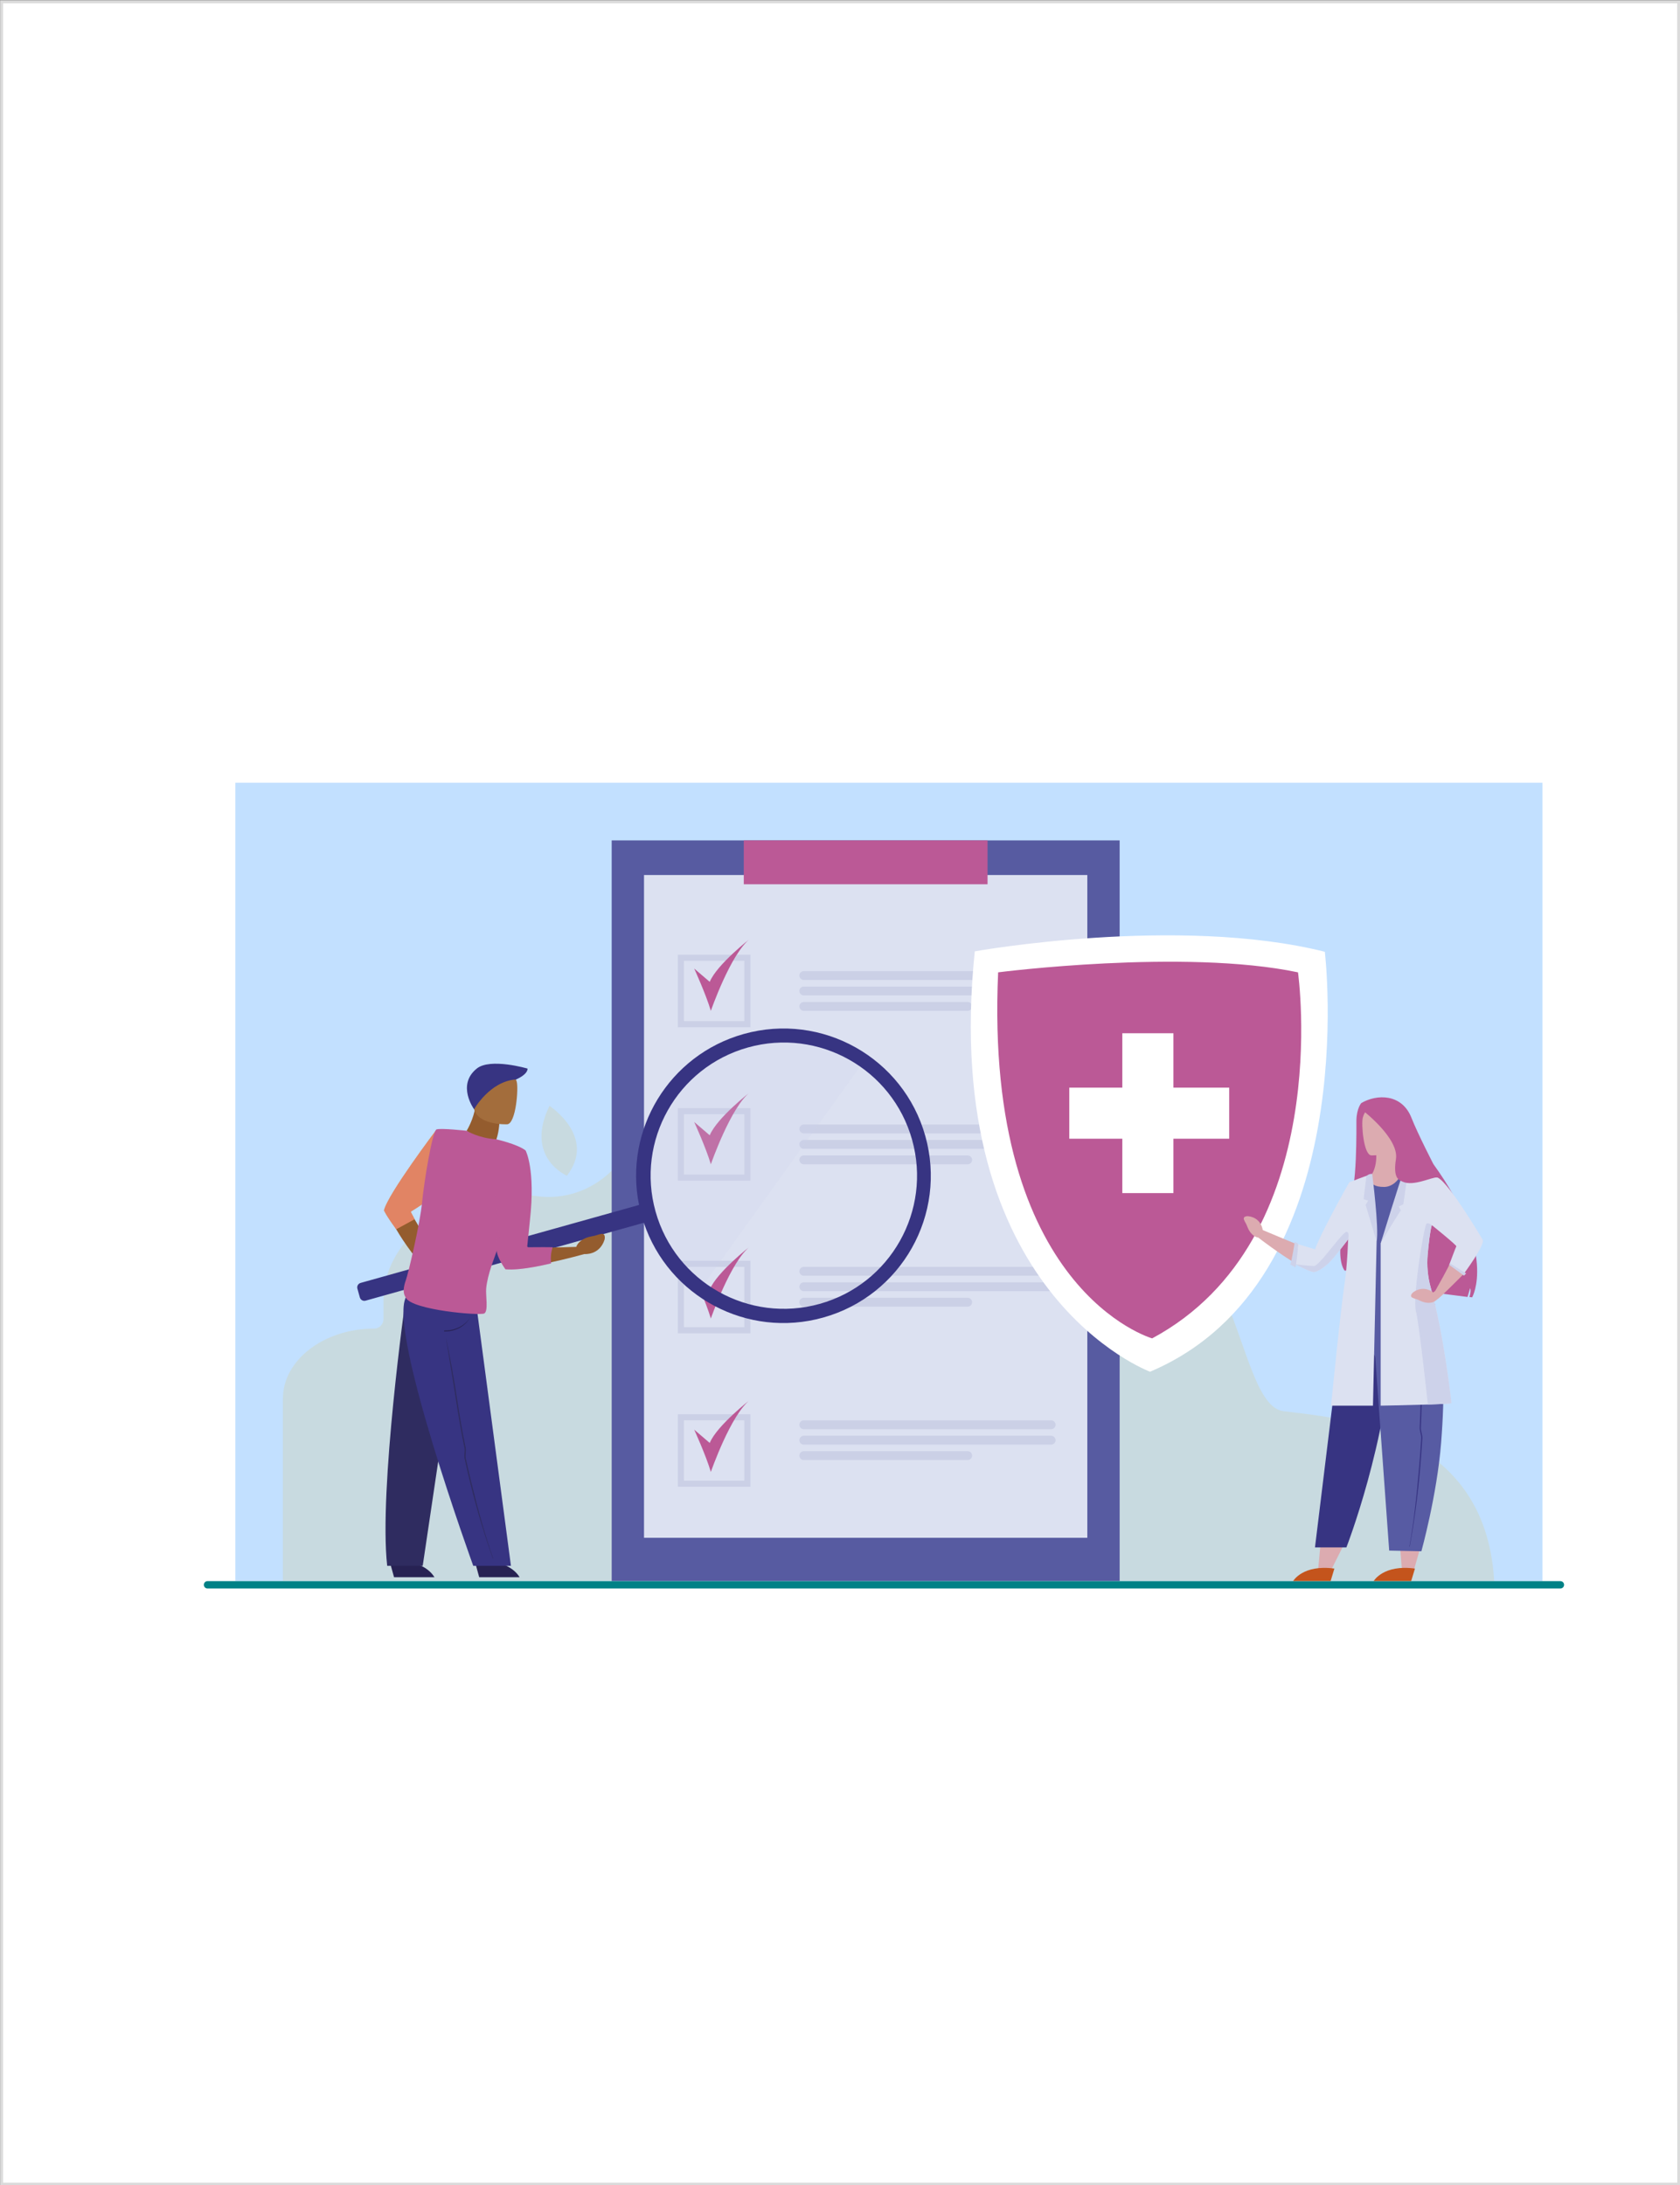 <?xml version="1.0" encoding="UTF-8" standalone="no"?>
<!-- Created with Inkscape (http://www.inkscape.org/) -->

<svg
   xmlns:dc="http://purl.org/dc/elements/1.1/"
   xmlns:cc="http://creativecommons.org/ns#"
   xmlns:rdf="http://www.w3.org/1999/02/22-rdf-syntax-ns#"
   xmlns:svg="http://www.w3.org/2000/svg"
   xmlns="http://www.w3.org/2000/svg"
   xmlns:sodipodi="http://sodipodi.sourceforge.net/DTD/sodipodi-0.dtd"
   xmlns:inkscape="http://www.inkscape.org/namespaces/inkscape"
   width="52.917mm"
   height="68.818mm"
   viewBox="0 0 52.917 68.818"
   version="1.1"
   id="svg1234"
   inkscape:version="0.92.5 (2060ec1f9f, 2020-04-08)"
   sodipodi:docname="descarga-Conozca-2.a-hoja-informativa.svg">
  <rect x="0" y="0" width="52.917" height="68.818" fill="#808080" stroke="none"/>
  <defs
     id="defs1228">
    <clipPath
       clipPathUnits="userSpaceOnUse"
       id="clipPath1442">
      <path
         d="M 0,5247 H 1400 V 0 H 0 Z"
         id="path1440"
         inkscape:connector-curvature="0" />
    </clipPath>
    <clipPath
       clipPathUnits="userSpaceOnUse"
       id="clipPath1450">
      <path
         d="m 222.375,1168.1 h 157.607 v -96.31 H 222.375 Z"
         id="path1448"
         inkscape:connector-curvature="0" />
    </clipPath>
    <clipPath
       clipPathUnits="userSpaceOnUse"
       id="clipPath1464">
      <path
         d="m 228.108,1151.32 h 146.051 v -79.51 H 228.108 Z"
         id="path1462"
         inkscape:connector-curvature="0" />
    </clipPath>
    <clipPath
       clipPathUnits="userSpaceOnUse"
       id="clipPath1480">
      <path
         d="m 259.288,1129.11 h 4.271 v -8.42 h -4.271 z"
         id="path1478"
         inkscape:connector-curvature="0" />
    </clipPath>
    <clipPath
       clipPathUnits="userSpaceOnUse"
       id="clipPath1590">
      <path
         d="m 271.368,1137.49 h 26.585 v -30.37 h -26.585 z"
         id="path1588"
         inkscape:connector-curvature="0" />
    </clipPath>
    <clipPath
       clipPathUnits="userSpaceOnUse"
       id="clipPath1642">
      <path
         d="m 240.297,1126.28 h 6.351 v -12.05 h -6.351 z"
         id="path1640"
         inkscape:connector-curvature="0" />
    </clipPath>
    <clipPath
       clipPathUnits="userSpaceOnUse"
       id="clipPath1662">
      <path
         d="m 253.677,1119.3 h 6.776 v -9.93 h -6.776 z"
         id="path1660"
         inkscape:connector-curvature="0" />
    </clipPath>
  </defs>
  <sodipodi:namedview
     id="base"
     pagecolor="#ffffff"
     bordercolor="#666666"
     borderopacity="1.0"
     inkscape:pageopacity="0.0"
     inkscape:pageshadow="2"
     inkscape:zoom="0.62741916"
     inkscape:cx="-138.8244"
     inkscape:cy="128.82503"
     inkscape:document-units="mm"
     inkscape:current-layer="layer1"
     showgrid="false"
     fit-margin-top="0"
     fit-margin-left="0"
     fit-margin-right="0"
     fit-margin-bottom="0"
     inkscape:window-width="1440"
     inkscape:window-height="825"
     inkscape:window-x="0"
     inkscape:window-y="0"
     inkscape:window-maximized="1" />
  <g
     inkscape:label="Capa 1"
     inkscape:groupmode="layer"
     id="layer1"
     transform="translate(-79.53,-47.753)">
    <g
       transform="matrix(2.809,0,0,2.807,-264.092,-221.584)"
       id="g2288"
       style="stroke-width:0.356">
      <path
         inkscape:connector-curvature="0"
         id="path1212-3"
         style="fill:#ffffff;fill-opacity:1;fill-rule:nonzero;stroke:#dbdbdb;stroke-width:0.033;stroke-miterlimit:4;stroke-dasharray:none;stroke-opacity:1"
         d="M 141.153,120.457 H 122.347 V 95.972 h 18.805 z" />
      <g
         id="g1436"
         transform="matrix(0.093,0,0,-0.093,104.287,213.367)"
         style="stroke-width:0.356">
        <g
           clip-path="url(#clipPath1442)"
           id="g1438"
           style="stroke-width:0.356">
          <g
             id="g1444"
             style="stroke-width:0.356">
            <g
               id="g1446"
               style="stroke-width:0.356" />
            <g
               id="g1456"
               style="stroke-width:0.356">
              <g
                 style="opacity:0.6;stroke-width:0.356"
                 id="g1454"
                 clip-path="url(#clipPath1450)">
                <path
                   inkscape:connector-curvature="0"
                   id="path1452"
                   style="fill:#99ccff;fill-opacity:1;fill-rule:nonzero;stroke:none;stroke-width:0.356"
                   d="M 379.982,1071.786 H 222.375 v 96.313 h 157.607 z" />
              </g>
            </g>
          </g>
          <g
             id="g1458"
             style="stroke-width:0.356">
            <g
               id="g1460"
               style="stroke-width:0.356" />
            <g
               id="g1472"
               style="stroke-width:0.356">
              <g
                 style="opacity:0.2;stroke-width:0.356"
                 id="g1470"
                 clip-path="url(#clipPath1464)">
                <g
                   id="g1468"
                   transform="translate(374.159,1071.81)"
                   style="stroke-width:0.356">
                  <path
                     inkscape:connector-curvature="0"
                     id="path1466"
                     style="fill:#e1c563;fill-opacity:1;fill-rule:nonzero;stroke:none;stroke-width:0.356"
                     d="m 0,0 c -1.1,18.708 -19.309,19.673 -25.412,20.473 -6.105,0.798 -5.021,26.653 -22.716,26.121 -3.999,0 -7.663,-1.208 -10.457,-3.193 -2.04,-1.449 -4.795,0.063 -4.795,2.646 v 12.016 c 0,11.798 -8.882,21.452 -19.737,21.452 -10.856,0 -19.737,-9.654 -19.737,-21.452 0,-7.062 -5.912,-12.562 -12.594,-11.648 -0.86,0.117 -1.744,0.179 -2.645,0.179 -8.706,0 -15.83,-5.728 -15.83,-12.729 v -2.267 c 0,-0.643 -0.496,-1.162 -1.107,-1.162 h -0.012 c -6.055,0 -11.009,-3.801 -11.009,-8.448 V 0.01 L -32.298,0 Z" />
                </g>
              </g>
            </g>
          </g>
          <g
             id="g1474"
             style="stroke-width:0.356">
            <g
               id="g1476"
               style="stroke-width:0.356" />
            <g
               id="g1488"
               style="stroke-width:0.356">
              <g
                 style="opacity:0.2;stroke-width:0.356"
                 id="g1486"
                 clip-path="url(#clipPath1480)">
                <g
                   id="g1484"
                   transform="translate(262.356,1120.686)"
                   style="stroke-width:0.356">
                  <path
                     inkscape:connector-curvature="0"
                     id="path1482"
                     style="fill:#dfc364;fill-opacity:1;fill-rule:nonzero;stroke:none;stroke-width:0.356"
                     d="M 0,0 C 0,0 -5.15,2.192 -2.104,8.428 -2.104,8.428 3.627,4.702 0,0" />
                </g>
              </g>
            </g>
          </g>
          <path
             inkscape:connector-curvature="0"
             id="path1490"
             style="fill:#575ba1;fill-opacity:1;fill-rule:nonzero;stroke:none;stroke-width:0.356"
             d="m 328.999,1071.786 h -61.246 v 89.356 h 61.246 z" />
          <path
             inkscape:connector-curvature="0"
             id="path1492"
             style="fill:#dce1f1;fill-opacity:1;fill-rule:nonzero;stroke:none;stroke-width:0.356"
             d="m 325.102,1077.007 h -53.451 v 79.959 h 53.451 z" />
          <path
             inkscape:connector-curvature="0"
             id="path1494"
             style="fill:#bb5996;fill-opacity:1;fill-rule:nonzero;stroke:none;stroke-width:0.356"
             d="m 313.072,1155.85 h -29.393 v 5.293 h 29.393 z" />
          <path
             inkscape:connector-curvature="0"
             id="path1496"
             style="fill:#cbd0e6;fill-opacity:1;fill-rule:nonzero;stroke:none;stroke-width:0.356"
             d="m 276.465,1120.825 h 7.279 v 7.279 h -7.279 z m 8.014,-0.734 h -8.751 v 8.75 h 8.751 z" />
          <g
             transform="translate(320.74,1125.792)"
             id="g1498"
             style="stroke-width:0.356">
            <path
               inkscape:connector-curvature="0"
               id="path1500"
               style="fill:#cbd0e6;fill-opacity:1;fill-rule:nonzero;stroke:none;stroke-width:0.356"
               d="m 0,0 h -29.824 c -0.294,0 -0.535,0.241 -0.535,0.536 0,0.295 0.241,0.536 0.535,0.536 H 0 C 0.294,1.072 0.535,0.831 0.535,0.536 0.535,0.241 0.294,0 0,0" />
          </g>
          <g
             transform="translate(320.74,1123.93)"
             id="g1502"
             style="stroke-width:0.356">
            <path
               inkscape:connector-curvature="0"
               id="path1504"
               style="fill:#cbd0e6;fill-opacity:1;fill-rule:nonzero;stroke:none;stroke-width:0.356"
               d="m 0,0 h -29.824 c -0.294,0 -0.535,0.241 -0.535,0.536 0,0.294 0.241,0.535 0.535,0.535 L 0,1.071 C 0.294,1.071 0.535,0.83 0.535,0.536 0.535,0.241 0.294,0 0,0" />
          </g>
          <g
             transform="translate(310.674,1122.066)"
             id="g1506"
             style="stroke-width:0.356">
            <path
               inkscape:connector-curvature="0"
               id="path1508"
               style="fill:#cbd0e6;fill-opacity:1;fill-rule:nonzero;stroke:none;stroke-width:0.356"
               d="m 0,0 h -19.758 c -0.294,0 -0.535,0.241 -0.535,0.536 0,0.295 0.241,0.535 0.535,0.535 L 0,1.071 c 0.294,0 0.535,-0.24 0.535,-0.535 C 0.535,0.241 0.294,0 0,0" />
          </g>
          <g
             transform="translate(277.701,1127.169)"
             id="g1510"
             style="stroke-width:0.356">
            <path
               inkscape:connector-curvature="0"
               id="path1512"
               style="fill:#bb5996;fill-opacity:1;fill-rule:nonzero;stroke:none;stroke-width:0.356"
               d="m 0,0 c 0,0 1.427,-3.126 2.007,-5.103 0,0 2.409,6.953 4.771,8.736 0,0 -4.036,-3.132 -4.905,-5.238 z" />
          </g>
          <path
             inkscape:connector-curvature="0"
             id="path1514"
             style="fill:#cbd0e6;fill-opacity:1;fill-rule:nonzero;stroke:none;stroke-width:0.356"
             d="m 276.465,1139.336 h 7.279 v 7.279 h -7.279 z m 8.014,-0.735 h -8.751 v 8.75 h 8.751 z" />
          <g
             transform="translate(320.74,1144.303)"
             id="g1516"
             style="stroke-width:0.356">
            <path
               inkscape:connector-curvature="0"
               id="path1518"
               style="fill:#cbd0e6;fill-opacity:1;fill-rule:nonzero;stroke:none;stroke-width:0.356"
               d="m 0,0 h -29.824 c -0.294,0 -0.535,0.241 -0.535,0.535 0,0.295 0.241,0.536 0.535,0.536 L 0,1.071 C 0.294,1.071 0.535,0.83 0.535,0.535 0.535,0.241 0.294,0 0,0" />
          </g>
          <g
             transform="translate(320.74,1142.439)"
             id="g1520"
             style="stroke-width:0.356">
            <path
               inkscape:connector-curvature="0"
               id="path1522"
               style="fill:#cbd0e6;fill-opacity:1;fill-rule:nonzero;stroke:none;stroke-width:0.356"
               d="m 0,0 h -29.824 c -0.294,0 -0.535,0.241 -0.535,0.536 0,0.295 0.241,0.536 0.535,0.536 H 0 C 0.294,1.072 0.535,0.831 0.535,0.536 0.535,0.241 0.294,0 0,0" />
          </g>
          <g
             transform="translate(310.674,1140.577)"
             id="g1524"
             style="stroke-width:0.356">
            <path
               inkscape:connector-curvature="0"
               id="path1526"
               style="fill:#cbd0e6;fill-opacity:1;fill-rule:nonzero;stroke:none;stroke-width:0.356"
               d="m 0,0 h -19.758 c -0.294,0 -0.535,0.24 -0.535,0.535 0,0.295 0.241,0.536 0.535,0.536 L 0,1.071 C 0.294,1.071 0.535,0.83 0.535,0.535 0.535,0.24 0.294,0 0,0" />
          </g>
          <g
             transform="translate(277.701,1145.679)"
             id="g1528"
             style="stroke-width:0.356">
            <path
               inkscape:connector-curvature="0"
               id="path1530"
               style="fill:#bb5996;fill-opacity:1;fill-rule:nonzero;stroke:none;stroke-width:0.356"
               d="m 0,0 c 0,0 1.427,-3.125 2.007,-5.102 0,0 2.409,6.953 4.771,8.736 0,0 -4.036,-3.132 -4.905,-5.238 z" />
          </g>
          <g
             transform="translate(320.74,1108.619)"
             id="g1532"
             style="stroke-width:0.356">
            <path
               inkscape:connector-curvature="0"
               id="path1534"
               style="fill:#cbd0e6;fill-opacity:1;fill-rule:nonzero;stroke:none;stroke-width:0.356"
               d="m 0,0 h -29.824 c -0.294,0 -0.535,0.241 -0.535,0.536 0,0.294 0.241,0.535 0.535,0.535 L 0,1.071 C 0.294,1.071 0.535,0.83 0.535,0.536 0.535,0.241 0.294,0 0,0" />
          </g>
          <g
             transform="translate(320.74,1106.757)"
             id="g1536"
             style="stroke-width:0.356">
            <path
               inkscape:connector-curvature="0"
               id="path1538"
               style="fill:#cbd0e6;fill-opacity:1;fill-rule:nonzero;stroke:none;stroke-width:0.356"
               d="m 0,0 h -29.824 c -0.294,0 -0.535,0.24 -0.535,0.535 0,0.295 0.241,0.536 0.535,0.536 L 0,1.071 C 0.294,1.071 0.535,0.83 0.535,0.535 0.535,0.24 0.294,0 0,0" />
          </g>
          <g
             transform="translate(310.674,1104.894)"
             id="g1540"
             style="stroke-width:0.356">
            <path
               inkscape:connector-curvature="0"
               id="path1542"
               style="fill:#cbd0e6;fill-opacity:1;fill-rule:nonzero;stroke:none;stroke-width:0.356"
               d="m 0,0 h -19.758 c -0.294,0 -0.535,0.241 -0.535,0.535 0,0.295 0.241,0.536 0.535,0.536 L 0,1.071 C 0.294,1.071 0.535,0.83 0.535,0.535 0.535,0.241 0.294,0 0,0" />
          </g>
          <path
             inkscape:connector-curvature="0"
             id="path1544"
             style="fill:#cbd0e6;fill-opacity:1;fill-rule:nonzero;stroke:none;stroke-width:0.356"
             d="m 276.465,1102.411 h 7.279 v 7.279 h -7.279 z m 8.014,-0.735 h -8.751 v 8.751 h 8.751 z" />
          <g
             transform="translate(277.701,1108.562)"
             id="g1546"
             style="stroke-width:0.356">
            <path
               inkscape:connector-curvature="0"
               id="path1548"
               style="fill:#bb5996;fill-opacity:1;fill-rule:nonzero;stroke:none;stroke-width:0.356"
               d="m 0,0 c 0,0 1.427,-3.126 2.007,-5.103 0,0 2.409,6.953 4.771,8.737 0,0 -4.036,-3.133 -4.905,-5.239 z" />
          </g>
          <path
             inkscape:connector-curvature="0"
             id="path1550"
             style="fill:#cbd0e6;fill-opacity:1;fill-rule:nonzero;stroke:none;stroke-width:0.356"
             d="m 276.465,1083.901 h 7.279 v 7.279 h -7.279 z m 8.014,-0.735 h -8.751 v 8.75 h 8.751 z" />
          <g
             transform="translate(320.74,1090.109)"
             id="g1552"
             style="stroke-width:0.356">
            <path
               inkscape:connector-curvature="0"
               id="path1554"
               style="fill:#cbd0e6;fill-opacity:1;fill-rule:nonzero;stroke:none;stroke-width:0.356"
               d="m 0,0 h -29.824 c -0.294,0 -0.535,0.241 -0.535,0.535 0,0.295 0.241,0.536 0.535,0.536 L 0,1.071 C 0.294,1.071 0.535,0.83 0.535,0.535 0.535,0.241 0.294,0 0,0" />
          </g>
          <g
             transform="translate(320.74,1088.246)"
             id="g1556"
             style="stroke-width:0.356">
            <path
               inkscape:connector-curvature="0"
               id="path1558"
               style="fill:#cbd0e6;fill-opacity:1;fill-rule:nonzero;stroke:none;stroke-width:0.356"
               d="m 0,0 h -29.824 c -0.294,0 -0.535,0.241 -0.535,0.536 0,0.295 0.241,0.535 0.535,0.535 L 0,1.071 c 0.294,0 0.535,-0.24 0.535,-0.535 C 0.535,0.241 0.294,0 0,0" />
          </g>
          <g
             transform="translate(310.674,1086.384)"
             id="g1560"
             style="stroke-width:0.356">
            <path
               inkscape:connector-curvature="0"
               id="path1562"
               style="fill:#cbd0e6;fill-opacity:1;fill-rule:nonzero;stroke:none;stroke-width:0.356"
               d="m 0,0 h -19.758 c -0.294,0 -0.535,0.241 -0.535,0.535 0,0.295 0.241,0.535 0.535,0.535 H 0 C 0.294,1.07 0.535,0.83 0.535,0.535 0.535,0.241 0.294,0 0,0" />
          </g>
          <g
             transform="translate(277.701,1090.052)"
             id="g1564"
             style="stroke-width:0.356">
            <path
               inkscape:connector-curvature="0"
               id="path1566"
               style="fill:#bb5996;fill-opacity:1;fill-rule:nonzero;stroke:none;stroke-width:0.356"
               d="m 0,0 c 0,0 1.427,-3.125 2.007,-5.102 0,0 2.409,6.953 4.771,8.736 0,0 -4.036,-3.132 -4.905,-5.238 z" />
          </g>
          <g
             transform="translate(251.288,1074.034)"
             id="g1568"
             style="stroke-width:0.356">
            <path
               inkscape:connector-curvature="0"
               id="path1570"
               style="fill:#272253;fill-opacity:1;fill-rule:nonzero;stroke:none;stroke-width:0.356"
               d="M 0,0 0.491,-1.783 H 5.36 C 5.36,-1.783 4.114,0.621 0,0" />
          </g>
          <g
             transform="translate(241.019,1074.034)"
             id="g1572"
             style="stroke-width:0.356">
            <path
               inkscape:connector-curvature="0"
               id="path1574"
               style="fill:#272253;fill-opacity:1;fill-rule:nonzero;stroke:none;stroke-width:0.356"
               d="M 0,0 0.491,-1.783 H 5.36 C 5.36,-1.783 4.115,0.621 0,0" />
          </g>
          <g
             transform="translate(242.922,1105.98)"
             id="g1576"
             style="stroke-width:0.356">
            <path
               inkscape:connector-curvature="0"
               id="path1578"
               style="fill:#2f2c60;fill-opacity:1;fill-rule:nonzero;stroke:none;stroke-width:0.356"
               d="M 0,0 C 0,0 -3.266,-23.196 -2.238,-32.353 H 2.046 L 6.529,-2.129 Z" />
          </g>
          <g
             transform="translate(251.573,1104.027)"
             id="g1580"
             style="stroke-width:0.356">
            <path
               inkscape:connector-curvature="0"
               id="path1582"
               style="fill:#373482;fill-opacity:1;fill-rule:nonzero;stroke:none;stroke-width:0.356"
               d="m 0,0 4.032,-30.399 h -4.545 c 0,0 -10.218,28.162 -8.138,32.352 z" />
          </g>
          <g
             id="g1584"
             style="stroke-width:0.356">
            <g
               id="g1586"
               style="stroke-width:0.356" />
            <g
               id="g1598"
               style="stroke-width:0.356">
              <g
                 style="opacity:0.2;stroke-width:0.356"
                 id="g1596"
                 clip-path="url(#clipPath1590)">
                <g
                   id="g1594"
                   transform="translate(283.545,1136.867)"
                   style="stroke-width:0.356">
                  <path
                     inkscape:connector-curvature="0"
                     id="path1592"
                     style="fill:#cdd2ea;fill-opacity:1;fill-rule:nonzero;stroke:none;stroke-width:0.356"
                     d="m 0,0 c -8.864,-2.483 -14.037,-11.683 -11.555,-20.547 1.09,-3.887 3.471,-7.065 6.548,-9.198 L 14.408,-2.649 C 10.415,0.3 5.15,1.442 0,0" />
                </g>
              </g>
            </g>
          </g>
          <g
             transform="translate(292.841,1105.229)"
             id="g1600"
             style="stroke-width:0.356">
            <path
               inkscape:connector-curvature="0"
               id="path1602"
               style="fill:#373482;fill-opacity:1;fill-rule:nonzero;stroke:none;stroke-width:0.356"
               d="m 0,0 c -8.541,-2.393 -17.404,2.592 -19.796,11.132 -2.392,8.541 2.591,17.404 11.131,19.797 C -0.124,33.321 8.739,28.337 11.132,19.797 13.524,11.256 8.54,2.393 0,0 M 12.728,20.243 C 10.081,29.69 0.276,35.203 -9.17,32.557 -18.193,30.029 -23.628,20.972 -21.79,11.932 L -55.363,2.526 c -0.296,-0.083 -0.47,-0.392 -0.388,-0.688 l 0.299,-1.067 c 0.084,-0.295 0.392,-0.469 0.689,-0.386 l 33.549,9.398 C -18.223,0.875 -8.737,-4.218 0.413,-1.653 9.86,0.992 15.374,10.797 12.728,20.243" />
          </g>
          <g
             transform="translate(247.63,1101.896)"
             id="g1604"
             style="stroke-width:0.356">
            <path
               inkscape:connector-curvature="0"
               id="path1606"
               style="fill:#272253;fill-opacity:1;fill-rule:nonzero;stroke:none;stroke-width:0.356"
               d="M 0,0 C 2.202,0 3.067,1.674 3.067,1.674 3.058,1.657 2.11,0.079 -0.079,0.118 L -0.081,0 Z" />
          </g>
          <g
             transform="translate(253.435,1074.503)"
             id="g1608"
             style="stroke-width:0.356">
            <path
               inkscape:connector-curvature="0"
               id="path1610"
               style="fill:#2f2c60;fill-opacity:1;fill-rule:nonzero;stroke:none;stroke-width:0.356"
               d="m 0,0 c -0.935,2.58 -1.879,5.656 -2.678,8.886 -0.123,0.493 -0.245,1.002 -0.363,1.51 -0.132,0.561 -0.261,1.129 -0.384,1.69 -0.042,0.192 -0.022,0.422 -0.003,0.643 0.018,0.206 0.037,0.419 0.002,0.585 -0.451,2.132 -0.758,4.095 -1.028,5.827 -0.071,0.455 -0.141,0.899 -0.21,1.335 -0.634,3.935 -1.008,6.165 -1.014,6.186 0.006,-0.021 0.522,-2.225 1.157,-6.167 0.069,-0.435 0.138,-0.881 0.209,-1.335 0.271,-1.73 0.578,-3.691 1.027,-5.82 0.039,-0.186 0.019,-0.408 0,-0.624 -0.018,-0.212 -0.037,-0.431 0.002,-0.604 0.122,-0.559 0.251,-1.128 0.382,-1.687 C -2.783,9.917 -2.66,9.409 -2.538,8.916 -1.74,5.692 -0.892,2.577 0.041,0.002 Z" />
          </g>
          <g
             transform="translate(254.217,1127.215)"
             id="g1612"
             style="stroke-width:0.356">
            <path
               inkscape:connector-curvature="0"
               id="path1614"
               style="fill:#945c2e;fill-opacity:1;fill-rule:nonzero;stroke:none;stroke-width:0.356"
               d="m 0,0 c 0,0 -0.026,-1.491 -0.54,-2.574 0,0 -1.925,0.513 -2.501,0.762 -0.277,0.119 -0.914,0.708 -0.914,0.708 0,0 0.834,1.31 1.082,3.018 C -2.625,3.622 0,0 0,0" />
          </g>
          <g
             transform="translate(255.166,1126.892)"
             id="g1616"
             style="stroke-width:0.356">
            <path
               inkscape:connector-curvature="0"
               id="path1618"
               style="fill:#a36d3c;fill-opacity:1;fill-rule:nonzero;stroke:none;stroke-width:0.356"
               d="M 0,0 C 0,0 -4.003,-0.183 -4.078,2.313 -4.154,4.807 -4.722,6.464 -2.169,6.686 0.385,6.908 0.91,5.972 1.137,5.145 1.365,4.318 1.039,0.112 0,0" />
          </g>
          <g
             transform="translate(248.056,1126.277)"
             id="g1620"
             style="stroke-width:0.356">
            <path
               inkscape:connector-curvature="0"
               id="path1622"
               style="fill:#945c2e;fill-opacity:1;fill-rule:nonzero;stroke:none;stroke-width:0.356"
               d="m 0,0 c 0,0 -5.261,-5.493 -7.372,-9.788 0,0 1.055,-3.365 5.812,-8.443 0,0 0.069,0.429 0.267,1.634 0.038,0.239 -1.77,4.386 -3.386,6.695 0,0 3.746,2.366 4.736,4.305 C 1.046,-3.657 0,0 0,0" />
          </g>
          <g
             transform="translate(251.161,1128.708)"
             id="g1624"
             style="stroke-width:0.356">
            <path
               inkscape:connector-curvature="0"
               id="path1626"
               style="fill:#373482;fill-opacity:1;fill-rule:nonzero;stroke:none;stroke-width:0.356"
               d="m 0,0 c 0,0 1.897,3.385 5.058,3.593 0,0 1.391,0.557 1.391,1.31 0,0 -4.496,1.326 -6.132,0 C -2.137,2.913 0,0 0,0" />
          </g>
          <g
             transform="translate(266.482,1113.665)"
             id="g1628"
             style="stroke-width:0.356">
            <path
               inkscape:connector-curvature="0"
               id="path1630"
               style="fill:#945c2e;fill-opacity:1;fill-rule:nonzero;stroke:none;stroke-width:0.356"
               d="M 0,0 C -0.604,-0.119 -0.363,-0.156 -1.217,-0.307 -2.07,-0.458 -2.817,-0.97 -3,-1.563 L -9.3,-1.74 c 0.495,2.244 0.456,10.686 0.114,11.371 -0.341,0.684 -3.62,1.345 -3.62,1.345 l -0.803,-3.96 c 0,0 1.001,-9.983 1.952,-10.924 0.95,-0.941 9.632,1.479 9.632,1.479 0,0 1.828,-0.176 2.437,1.743 0,0 0.192,0.805 -0.412,0.686" />
          </g>
          <g
             transform="translate(246.648,1126.277)"
             id="g1632"
             style="stroke-width:0.356">
            <path
               inkscape:connector-curvature="0"
               id="path1634"
               style="fill:#d1872b;fill-opacity:1;fill-rule:nonzero;stroke:none;stroke-width:0.356"
               d="m 0,0 c 0,0 -5.895,-7.802 -6.352,-9.77 0,0 0.198,-0.537 1.475,-2.278 l 2.215,1.209 c 0,0 -0.367,0.747 -0.445,0.87 0,0 -0.042,0.042 0.207,0.178 0.25,0.136 1.49,0.978 1.49,0.978 z" />
          </g>
          <g
             id="g1636"
             style="stroke-width:0.356">
            <g
               id="g1638"
               style="stroke-width:0.356" />
            <g
               id="g1650"
               style="stroke-width:0.356">
              <g
                 style="opacity:0.5;stroke-width:0.356"
                 id="g1648"
                 clip-path="url(#clipPath1642)">
                <g
                   id="g1646"
                   transform="translate(246.648,1126.277)"
                   style="stroke-width:0.356">
                  <path
                     inkscape:connector-curvature="0"
                     id="path1644"
                     style="fill:#f2819d;fill-opacity:1;fill-rule:nonzero;stroke:none;stroke-width:0.356"
                     d="m 0,0 c 0,0 -5.895,-7.802 -6.352,-9.77 0,0 0.387,-0.816 1.475,-2.278 l 2.215,1.209 c 0,0 -0.367,0.747 -0.445,0.87 0,0 -0.042,0.042 0.207,0.178 0.25,0.136 1.49,0.978 1.49,0.978 z" />
                </g>
              </g>
            </g>
          </g>
          <g
             transform="translate(242.922,1105.98)"
             id="g1652"
             style="stroke-width:0.356">
            <path
               inkscape:connector-curvature="0"
               id="path1654"
               style="fill:#bb5996;fill-opacity:1;fill-rule:nonzero;stroke:none;stroke-width:0.356"
               d="m 0,0 c 0.748,-1.512 8.955,-2.194 9.469,-1.908 0.513,0.285 0.155,2.194 0.228,2.994 0.163,1.765 1.037,3.797 1.244,4.454 0.026,0.08 0.039,0.124 0.039,0.124 0.015,-0.827 1.041,-2.245 1.041,-2.245 1.956,-0.192 5.51,0.719 5.51,0.719 -0.011,0.078 -0.019,0.156 -0.025,0.232 -0.078,0.942 0.207,1.706 0.207,1.706 -0.303,0.023 -2.369,0.007 -2.928,0.003 -0.076,-10e-4 -0.137,0.063 -0.133,0.139 l 0.319,3.096 c 0.695,6.209 -0.52,8.439 -0.52,8.439 -0.951,0.761 -3.555,1.351 -3.555,1.351 -2.149,0.14 -3.556,1.026 -3.556,1.026 0,0 -3.08,0.343 -3.613,0.167 C 3.194,20.12 2.195,13.894 1.964,11.445 1.732,8.997 0.32,2.958 0,2.065 -0.497,0.686 -0.114,0.23 0,0" />
          </g>
          <g
             id="g1656"
             style="stroke-width:0.356">
            <g
               id="g1658"
               style="stroke-width:0.356" />
            <g
               id="g1670"
               style="stroke-width:0.356">
              <g
                 style="opacity:0.2;stroke-width:0.356"
                 id="g1668"
                 clip-path="url(#clipPath1662)">
                <g
                   id="g1666"
                   transform="translate(253.902,1111.645)"
                   style="stroke-width:0.356">
                  <path
                     inkscape:connector-curvature="0"
                     id="path1664"
                     style="fill:#bb5996;fill-opacity:1;fill-rule:nonzero;stroke:none;stroke-width:0.356"
                     d="m 0,0 c 0.015,-0.827 1.041,-2.245 1.041,-2.245 1.955,-0.193 5.51,0.719 5.51,0.719 -0.012,0.078 -0.02,0.156 -0.026,0.232 -0.654,-0.07 -4.543,-0.477 -4.999,-0.203 0,0 -1.561,1.423 -1.752,9.155 z" />
                </g>
              </g>
            </g>
          </g>
          <g
             transform="translate(382.152,1071.776)"
             id="g1672"
             style="stroke-width:0.356">
            <path
               inkscape:connector-curvature="0"
               id="path1674"
               style="fill:#008186;fill-opacity:1;fill-rule:nonzero;stroke:none;stroke-width:0.356"
               d="m 0,0 h -2.687 -0.131 -155.969 -2.352 -2.004 c -0.238,0 -0.432,-0.199 -0.432,-0.442 0,-0.244 0.194,-0.443 0.432,-0.443 h 2.004 2.352 H -2.818 -2.687 0 c 0.238,0 0.433,0.199 0.433,0.443 C 0.433,-0.199 0.238,0 0,0" />
          </g>
          <g
             transform="translate(311.532,1147.757)"
             id="g1676"
             style="stroke-width:0.356">
            <path
               inkscape:connector-curvature="0"
               id="path1678"
               style="fill:#ffffff;fill-opacity:1;fill-rule:nonzero;stroke:none;stroke-width:0.356"
               d="m 0,0 c 0,0 24.478,4.381 42.206,-0.05 0,0 4.784,-39.696 -21.07,-50.665 0,0 -25.397,9.386 -21.136,50.715" />
          </g>
          <g
             transform="translate(314.348,1145.224)"
             id="g1680"
             style="stroke-width:0.356">
            <path
               inkscape:connector-curvature="0"
               id="path1682"
               style="fill:#bb5996;fill-opacity:1;fill-rule:nonzero;stroke:none;stroke-width:0.356"
               d="m 0,0 c 0,0 22.448,2.881 36.155,0 0,0 4.577,-32.24 -17.584,-44.159 0,0 -20.3,5.753 -18.571,44.159" />
          </g>
          <g
             transform="translate(342.209,1131.313)"
             id="g1684"
             style="stroke-width:0.356">
            <path
               inkscape:connector-curvature="0"
               id="path1686"
               style="fill:#ffffff;fill-opacity:1;fill-rule:nonzero;stroke:none;stroke-width:0.356"
               d="m 0,0 h -6.726 v 6.561 h -6.161 V 0 h -6.394 v -6.161 h 6.394 v -6.561 h 6.161 v 6.561 H 0 Z" />
          </g>
          <g
             transform="translate(356.6,1117.542)"
             id="g1688"
             style="stroke-width:0.356">
            <path
               inkscape:connector-curvature="0"
               id="path1690"
               style="fill:#bb5996;fill-opacity:1;fill-rule:nonzero;stroke:none;stroke-width:0.356"
               d="m 0,0 c 1.072,1.063 0.935,9.334 0.947,9.839 0.035,1.461 0.587,2.071 0.587,2.071 1.851,1.095 4.896,1.167 6.052,-1.784 0.742,-1.894 2.641,-5.575 2.641,-5.575 7.757,-10.764 4.674,-16.075 4.674,-16.075 l -0.331,0.037 c 0.114,0.352 0.203,0.85 0.087,1.061 l -0.315,-1.053 -5.732,0.736 C 8.567,-9.642 8.125,-7.924 8.125,-7.924 L 8.098,-10.839 7.329,-10.88 C 7.633,-4.733 6.327,-1.716 5.941,-0.968 6.272,-4.385 4.618,-9.956 4.618,-9.956 l -0.236,0.053 0.537,2.786 -0.688,-2.752 -0.665,0.15 c 0.106,0.371 0.203,0.733 0.292,1.086 C 3.675,-9.313 3.566,-9.719 3.566,-9.719 2.139,-8.165 -0.478,-8.302 -0.478,-8.302 -1.898,-6.305 0,0 0,0" />
          </g>
          <g
             transform="translate(355.973,1076.064)"
             id="g1692"
             style="stroke-width:0.356">
            <path
               inkscape:connector-curvature="0"
               id="path1694"
               style="fill:#dcabb0;fill-opacity:1;fill-rule:nonzero;stroke:none;stroke-width:0.356"
               d="m 0,0 -1.672,-3.337 -1.361,0.525 0.312,3.406 z" />
          </g>
          <g
             transform="translate(354.891,1073.293)"
             id="g1696"
             style="stroke-width:0.356">
            <path
               inkscape:connector-curvature="0"
               id="path1698"
               style="fill:#c4541c;fill-opacity:1;fill-rule:nonzero;stroke:none;stroke-width:0.356"
               d="m 0,0 -0.455,-1.507 h -4.522 c 0,0 1.157,2.032 4.977,1.507" />
          </g>
          <g
             transform="translate(356.122,1105.102)"
             id="g1700"
             style="stroke-width:0.356">
            <path
               inkscape:connector-curvature="0"
               id="path1702"
               style="fill:#373482;fill-opacity:1;fill-rule:nonzero;stroke:none;stroke-width:0.356"
               d="m 0,0 -3.571,-29.256 h 3.787 c 0,0 4.941,12.652 5.651,25.837 C 6.138,1.619 0,0 0,0" />
          </g>
          <g
             transform="translate(365.244,1075.801)"
             id="g1704"
             style="stroke-width:0.356">
            <path
               inkscape:connector-curvature="0"
               id="path1706"
               style="fill:#dcabb0;fill-opacity:1;fill-rule:nonzero;stroke:none;stroke-width:0.356"
               d="m 0,0 -0.775,-2.721 -1.449,0.175 -0.321,4.159 z" />
          </g>
          <g
             transform="translate(364.604,1073.293)"
             id="g1708"
             style="stroke-width:0.356">
            <path
               inkscape:connector-curvature="0"
               id="path1710"
               style="fill:#c4541c;fill-opacity:1;fill-rule:nonzero;stroke:none;stroke-width:0.356"
               d="m 0,0 -0.456,-1.507 h -4.522 c 0,0 1.157,2.032 4.978,1.507" />
          </g>
          <g
             transform="translate(361.01,1104.705)"
             id="g1712"
             style="stroke-width:0.356">
            <path
               inkscape:connector-curvature="0"
               id="path1714"
               style="fill:#575ba3;fill-opacity:1;fill-rule:nonzero;stroke:none;stroke-width:0.356"
               d="m 0,0 h 2.806 l 3.008,0.421 c 0,0 1.926,-4.206 0.935,-16.671 -0.504,-6.335 -2.378,-13.073 -2.378,-13.073 l -3.883,0.08 -1.675,23.248 c -0.051,0.638 -0.792,0.866 -0.792,0.866 l 0.108,5.2 z" />
          </g>
          <g
             transform="translate(363.972,1075.938)"
             id="g1716"
             style="stroke-width:0.356">
            <path
               inkscape:connector-curvature="0"
               id="path1718"
               style="fill:#373482;fill-opacity:1;fill-rule:nonzero;stroke:none;stroke-width:0.356"
               d="m 0,0 c 0.522,2.812 0.981,6.146 1.278,9.624 0.045,0.531 0.089,1.078 0.128,1.626 0.044,0.604 0.085,1.215 0.121,1.816 0.013,0.207 -0.041,0.446 -0.092,0.676 -0.049,0.215 -0.098,0.437 -0.088,0.615 0.12,2.289 0.126,4.383 0.132,6.232 0,0.484 0.002,0.959 0.005,1.425 0.031,4.203 0.063,6.585 0.065,6.608 C 1.547,28.599 1.374,26.228 1.344,22.019 1.341,21.553 1.339,21.078 1.337,20.594 1.332,18.747 1.326,16.653 1.206,14.369 1.195,14.17 1.247,13.938 1.298,13.713 1.347,13.492 1.397,13.265 1.387,13.079 1.351,12.479 1.31,11.868 1.267,11.265 1.226,10.718 1.183,10.172 1.138,9.641 0.843,6.168 0.481,2.804 -0.04,-0.002 Z" />
          </g>
          <g
             transform="translate(359.89,1123.882)"
             id="g1720"
             style="stroke-width:0.356">
            <path
               inkscape:connector-curvature="0"
               id="path1722"
               style="fill:#dcabb0;fill-opacity:1;fill-rule:nonzero;stroke:none;stroke-width:0.356"
               d="m 0,0 c 0,0 0.444,-2.583 -1.163,-3.803 0,0 0.691,-1.499 1.156,-1.733 0.52,-0.262 1.881,-0.263 2.324,0.114 0.459,0.389 0.868,2.242 0.868,2.242 0,0 -0.352,1.608 -0.28,4.065 z" />
          </g>
          <g
             transform="translate(359.324,1123.144)"
             id="g1724"
             style="stroke-width:0.356">
            <path
               inkscape:connector-curvature="0"
               id="path1726"
               style="fill:#dcabb0;fill-opacity:1;fill-rule:nonzero;stroke:none;stroke-width:0.356"
               d="M 0,0 C 0,0 3.544,-0.162 3.611,2.046 3.678,4.255 4.18,5.721 1.92,5.918 -0.339,6.114 -0.805,5.285 -1.006,4.554 -1.208,3.821 -0.92,0.099 0,0" />
          </g>
          <g
             transform="translate(356.122,1105.102)"
             id="g1728"
             style="stroke-width:0.356">
            <path
               inkscape:connector-curvature="0"
               id="path1730"
               style="fill:#575ba3;fill-opacity:1;fill-rule:nonzero;stroke:none;stroke-width:0.356"
               d="m 0,0 c 0,0 0.471,-0.388 5.165,-0.621 0.306,-0.015 0.596,-0.025 0.871,-0.031 1.684,-0.039 2.817,0.078 3.563,0.224 1.006,0.199 1.308,0.451 1.308,0.451 0,0 -1.465,3.536 -1.465,5.216 0,1.161 -2.621,10.57 -2.621,10.57 C 6.515,14.964 5.687,14.24 4.778,14.232 2.399,14.216 3.327,15.813 3.327,15.813 L 0.648,14.737 c 0,0 0.333,-0.994 0.208,-1.958 C 0.823,12.53 0.761,12.283 0.653,12.056 0.63,12.006 0.604,11.957 0.576,11.91 -0.072,10.804 0.372,8.884 0.846,6.66 1.319,4.437 0,0 0,0" />
          </g>
          <g
             transform="translate(356.771,1119.84)"
             id="g1732"
             style="stroke-width:0.356">
            <path
               inkscape:connector-curvature="0"
               id="path1734"
               style="fill:#dcabb0;fill-opacity:1;fill-rule:nonzero;stroke:none;stroke-width:0.356"
               d="m 0,0 c 0,0 -2.826,-4.749 -4.22,-8.338 0,0 -3.414,1.418 -5.367,2.24 -0.103,0.043 -0.203,0.086 -0.299,0.126 l -0.636,0.27 c 0,0 -0.146,1.484 -1.771,1.67 0,0 -0.671,0.026 -0.481,-0.437 0.19,-0.463 0.182,-0.264 0.435,-0.921 0.254,-0.657 0.779,-1.172 1.28,-1.223 0,0 0.22,-0.17 0.581,-0.441 v -10e-4 c 0.108,-0.08 0.229,-0.17 0.36,-0.266 1.625,-1.199 4.881,-3.489 5.898,-3.375 1.375,0.154 5.271,5.741 5.271,5.741 z" />
          </g>
          <g
             transform="translate(350.166,1109.998)"
             id="g1736"
             style="stroke-width:0.356">
            <path
               inkscape:connector-curvature="0"
               id="path1738"
               style="fill:#dce1f1;fill-opacity:1;fill-rule:nonzero;stroke:none;stroke-width:0.356"
               d="m 0,0 c 0,0 1.854,-0.931 2.222,-0.931 0.367,0 1.366,0.485 2.417,1.738 0.459,0.546 1.13,1.401 1.739,2.196 0.788,1.029 1.475,1.958 1.465,1.987 -0.017,0.051 -0.384,5.195 -0.384,5.195 0,0 -0.88,-0.241 -0.939,-0.299 C 6.459,9.825 3.008,3.64 2.393,1.812 L 0.338,2.429 Z" />
          </g>
          <g
             transform="translate(359.984,1112.731)"
             id="g1740"
             style="stroke-width:0.356">
            <path
               inkscape:connector-curvature="0"
               id="path1742"
               style="fill:#dce1f1;fill-opacity:1;fill-rule:nonzero;stroke:none;stroke-width:0.356"
               d="m 0,0 -0.441,-19.786 h -5.053 c 0,0 1.104,11.226 1.632,14.737 0.605,4.023 0.562,12.2 0.562,12.2 0,0 2.075,0.845 2.233,0.82 C -0.909,7.945 0,0 0,0" />
          </g>
          <g
             transform="translate(359.449,1120.916)"
             id="g1744"
             style="stroke-width:0.356">
            <path
               inkscape:connector-curvature="0"
               id="path1746"
               style="fill:#cdd2ea;fill-opacity:1;fill-rule:nonzero;stroke:none;stroke-width:0.356"
               d="m 0,0 c 0,0 0.842,-6.562 0.535,-8.185 l -1.324,4.427 0.299,0.529 -0.547,0.171 0.342,2.786 C -0.695,-0.272 -0.472,0 0,0" />
          </g>
          <g
             transform="translate(360.47,1112.527)"
             id="g1748"
             style="stroke-width:0.356">
            <path
               inkscape:connector-curvature="0"
               id="path1750"
               style="fill:#dce1f1;fill-opacity:1;fill-rule:nonzero;stroke:none;stroke-width:0.356"
               d="m 0,0 v -19.581 c 0,0 3.212,0.058 5.694,0.139 1.561,0.049 2.832,0.108 2.832,0.168 0,0.139 -0.88,8.151 -2.491,13.945 -0.358,1.29 -0.483,2.633 -0.366,3.965 0.116,1.307 0.286,2.84 0.49,3.55 0.002,0.006 0.004,0.011 0.006,0.018 0,0 3.036,-2.448 2.959,-2.562 -0.077,-0.117 -0.828,-2.154 -0.828,-2.154 0,0 1.426,-1.034 1.717,-1.178 0,0 2.648,3.57 2.281,4.138 0,0 -4.615,7.849 -5.664,7.519 C 6.333,7.874 3.229,8.175 3.229,8.175 Z" />
          </g>
          <g
             transform="translate(363.074,1120.702)"
             id="g1752"
             style="stroke-width:0.356">
            <path
               inkscape:connector-curvature="0"
               id="path1754"
               style="fill:#cdd2ea;fill-opacity:1;fill-rule:nonzero;stroke:none;stroke-width:0.356"
               d="m 0,0 c -0.129,-0.13 -2.604,-8.176 -2.604,-8.176 0,0 2.272,3.879 2.443,3.965 L -0.415,-3.732 0.129,-3.459 0.625,0 C 0.625,0 0.213,0.212 0,0" />
          </g>
          <g
             transform="translate(358.352,1128.533)"
             id="g1756"
             style="stroke-width:0.356">
            <path
               inkscape:connector-curvature="0"
               id="path1758"
               style="fill:#bb5996;fill-opacity:1;fill-rule:nonzero;stroke:none;stroke-width:0.356"
               d="M 0,0 C 0,0 4.346,-3.35 3.962,-5.823 3.602,-8.147 4.285,-8.355 4.794,-8.576 6.105,-9.149 8.247,-8.015 8.929,-8.048 9.414,-8.071 7.746,-7.577 6.953,-6.519 4.846,-3.702 5.051,0.104 4.63,0.377 1.762,2.244 0,0 0,0" />
          </g>
          <g
             transform="translate(350.115,1112.705)"
             id="g1760"
             style="stroke-width:0.356">
            <path
               inkscape:connector-curvature="0"
               id="path1762"
               style="fill:#cdd2ea;fill-opacity:1;fill-rule:nonzero;stroke:none;stroke-width:0.356"
               d="m 0,0 c 0,0 -0.367,-2.356 -0.547,-2.74 l 0.641,-0.328 c 0,0 0.385,2.437 0.282,2.881 z" />
          </g>
          <g
             transform="translate(364.726,1104.313)"
             id="g1764"
             style="stroke-width:0.356">
            <path
               inkscape:connector-curvature="0"
               id="path1766"
               style="fill:#cdd2ea;fill-opacity:1;fill-rule:nonzero;stroke:none;stroke-width:0.356"
               d="m 0,0 c 0.339,-1.284 1.11,-8.202 1.438,-11.229 1.561,0.05 2.833,0.109 2.833,0.168 0,0.14 -0.881,8.152 -2.492,13.946 C 1.421,4.175 1.296,5.518 1.413,6.85 1.529,8.157 1.699,9.689 1.903,10.399 1.681,10.594 1.425,10.708 1.277,10.585 0.954,10.311 -0.436,1.654 0,0" />
          </g>
          <g
             transform="translate(368.766,1110.016)"
             id="g1768"
             style="stroke-width:0.356">
            <path
               inkscape:connector-curvature="0"
               id="path1770"
               style="fill:#dcabb0;fill-opacity:1;fill-rule:nonzero;stroke:none;stroke-width:0.356"
               d="M 0,0 C -0.046,-0.256 -1.418,-2.696 -1.676,-3.151 -1.701,-3.199 -1.717,-3.225 -1.717,-3.225 L -1.96,-3.413 c 0,0 -1.121,0.983 -2.433,0.007 0,0 -0.507,-0.441 -0.052,-0.648 0.454,-0.208 0.313,-0.068 0.947,-0.375 0.635,-0.304 1.369,-0.321 1.77,-0.015 l 0.445,0.341 c 0.077,0.059 0.216,0.184 0.393,0.352 0.855,0.803 2.607,2.572 2.607,2.572 z" />
          </g>
          <g
             transform="translate(350.166,1109.998)"
             id="g1772"
             style="stroke-width:0.356">
            <path
               inkscape:connector-curvature="0"
               id="path1774"
               style="fill:#cdd2ea;fill-opacity:1;fill-rule:nonzero;stroke:none;stroke-width:0.356"
               d="m 0,0 c 0,0 1.854,-0.931 2.222,-0.931 0.367,0 1.366,0.485 2.417,1.738 0.459,0.546 1.13,1.401 1.739,2.196 C 6.463,3.424 6.495,3.889 6.21,3.917 5.697,3.968 2.93,-0.235 2.237,-0.209 1.545,-0.184 0,0 0,0" />
          </g>
          <g
             transform="translate(368.808,1110.13)"
             id="g1776"
             style="stroke-width:0.356">
            <path
               inkscape:connector-curvature="0"
               id="path1778"
               style="fill:#cdd2ea;fill-opacity:1;fill-rule:nonzero;stroke:none;stroke-width:0.356"
               d="m 0,0 1.97,-1.229 c 0,0 -0.257,-0.283 -0.266,-0.265 -0.008,0.016 -1.776,1.291 -1.776,1.291 z" />
          </g>
        </g>
      </g>
    </g>
  </g>
</svg>
